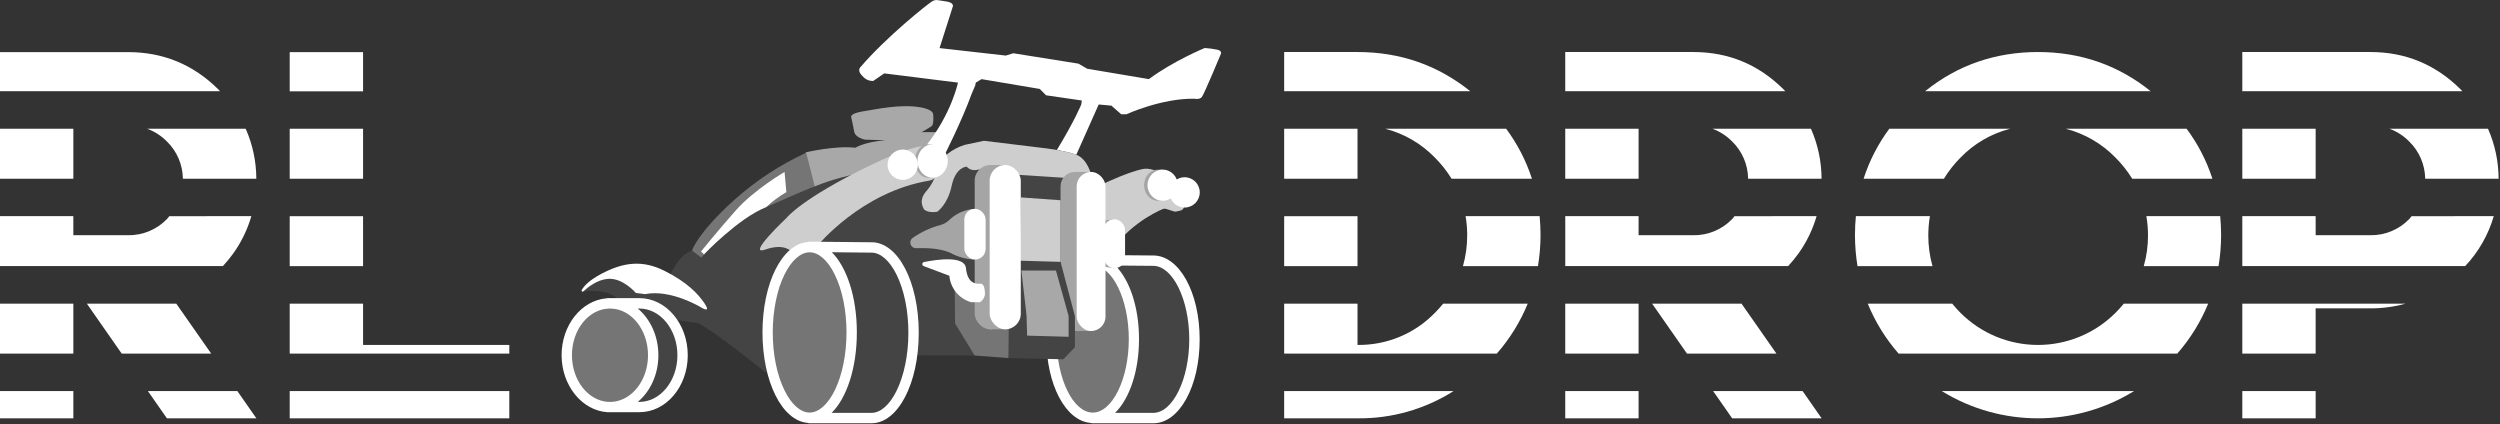 <svg xmlns="http://www.w3.org/2000/svg" width="165" height="28" viewBox="0 0 165 28">
    <rect x="0" y="0" width="165" height="28" fill="#333333" stroke="none"/>
    <g fill="none" fill-rule="evenodd">
        <path d="M0 0H185V48H0z" transform="translate(-10 -10)"/>
        <g fill-rule="nonzero" transform="translate(-10 -10) translate(10 10)">
            <path fill="#444" d="M41.997 20.021L43.285 20.359 43.99 20.782 44.648 21.692 44.956 22.568 45.05 23.617 44.827 24.774 44.383 25.694 43.53 26.564 42.122 26.982 41.818 26.716 42.54 25.194 43.019 23.502 42.963 22.471 42.274 20.782 41.818 20.03z"/>
            <path fill="#757575" d="M38.773 20.523s1.177-.502 1.26-.502c.082 0 1.717.502 1.717.502l.83.928.468 1.26-.057 1.736-.49 1.12-1.41 1.153h-1.855l-1.153-1.064-.672-1.927.224-1.612 1.138-1.594zM73.342 17.853L74.316 19.334 74.78 21.379 74.78 22.938 74.44 24.531 73.854 26.166 72.625 27.482 71.49 27.482 70.672 26.779 69.996 25.423 69.538 24.023 69.539 23.369 70.757 19.565 72.657 17.472z"/>
            <path fill="#444" d="M54.709 16.521L57.834 16.57 59.242 17.541 60.152 20.143 60.38 21.847 60.07 24.199 59.336 26.225 58.069 27.482 56.42 27.478 54.709 27.401 55.09 26.335 56.146 23.153 56.11 20.425 55.252 17.685zM73.342 17.321L76.506 17.367 77.933 18.276 78.853 20.714 79.084 22.31 78.772 24.515 78.027 26.414 76.745 27.591 75.076 27.587 73.342 27.516 73.728 26.517 74.799 23.534 74.759 20.979 73.892 18.41z"/>
            <path fill="#757575" d="M52.162 17.13L53.02 16.51 54.025 16.521 55.052 17.587 56.04 20.44 56.071 23.712 55.105 26.44 54.1 27.591 52.162 27.059 50.906 24.625 50.678 21.847 51.143 18.767z"/>
            <path fill="#A8A8A8" d="M53.188 10.055s1.902-.457 3.27-.305c0 0 .571-.38 1.978-.495l-1.337-.037s-.646-.114-.722-.532c-.075-.419-.19-.915-.19-.915s-.19-.266.76-.42c.95-.154 2.51-.495 3.802-.267 0 0 .8.115.84.456.04.342 0 .686-.076.762-.075.076-.684.42-.684.42h1.029l-.304.722-.465.216-1.89.66-1.79.88-2.167 1.028-2.13.494-.115-1.75.19-.917z"/>
            <path fill="#FFF" d="M70.954 10.396l1.56-3.5.839.076.646.57h.343s2.32-1.064 4.487-1.026c0 0 .343.075.494-.115.151-.19 1.26-2.853 1.26-2.853s.075-.19-.228-.266c-.278-.057-.558-.094-.84-.114 0 0-2.053.84-3.688 2.054l-4.07-.685-.582-.337-4.298-.685-.494.153-4.373-.494.875-2.74s.114-.266-.457-.342c-.57-.075-.646-.152-.912 0-.266.153-3.042 2.358-4.758 4.375 0 0-.151.19.077.457.228.267.42.42.797.42l.727-.501 4.867.609s-.42 2.052-2.107 4.165c-1.688 2.112.319.589.319.589h.912s1.14-2.24 1.787-4.032l.228-.532.038-.19.38-.229 3.841.647.42.42 2.358.342-.04.267s-.408 1.025-1.632 3.041c0 0 .76.038 1.224.456z"/>
            <path fill="#444" d="M72.088 11.767s-.228-1.26-1.065-1.561c-.837-.301-2.32-.456-2.32-.456l-3.767-.457-1.26.268c-.546.168-1.042.469-1.445.875-.609.645-1.94 1.331-1.94 1.331l-2.772.228-2.923 2.285-.724 1.82 1.902.305 2.396.19.98.807.612 1.476.647 2.66-.213 1.908 9.122.03c.23 0 .449-.091.61-.253.163-.162.254-.381.254-.61V16.14l1.906-4.374z"/>
            <path fill="#757575" d="M66.574 23.635L64.33 23.464 63.037 21.353 62.999 18.043 64.025 19.26 65.737 20.135 66.802 21.048z"/>
            <path fill="#CECECE" d="M72.074 11.722c-.05-.224-.312-1.244-1.055-1.516-.84-.304-2.32-.456-2.32-.456l-3.763-.457-1.26.268c-.41.127-.795.327-1.134.592l-.265.32-.531 1.104c-.121.345-.3.667-.532.95-.343.381-.533.76-.23 1.294 0 0 .268.266.875.152 0 0 .686-.457.952-1.712.265-1.254.988-1.26.988-1.26.127.14.305.222.494.228.305 0 .646-.168.951-.008.305.16 1.94.314 1.94.314l3.499.228 1.39-.04z"/>
            <path fill="#FFF" d="M76.12 16.862l-4.018-.035c-.042 0-.084.008-.123.023-1.646.13-2.916 2.52-2.916 5.532 0 3.011 1.27 5.4 2.916 5.53.039.016.08.024.123.024h4.018c1.715 0 3.058-2.432 3.058-5.537 0-3.106-1.347-5.533-3.058-5.537zm-6.378 5.518c0-2.63 1.086-4.852 2.38-4.852 1.293 0 2.379 2.222 2.379 4.852 0 2.631-1.088 4.851-2.38 4.851-1.291 0-2.379-2.221-2.379-4.85zm6.372 4.87h-2.519c.949-.93 1.58-2.742 1.58-4.87s-.626-3.92-1.567-4.856l2.505.022c1.287 0 2.379 2.222 2.379 4.851 0 2.63-1.09 4.853-2.378 4.853z"/>
            <path fill="#757575" d="M53.774 12.299l-.567-2.219c-1.744.804-3.357 1.866-4.785 3.151-2.358 2.13-2.737 3.27-2.737 3.27l.113.8 2.093-.684 3.27-2.55 2.613-1.768z"/>
            <path fill="#444" d="M44.255 18.084s.586-1.315 1.423-1.54l.609.456s1.96-2.363 4.02-3.22c2.06-.857 4.116-1.96 6.475-2.336 2.358-.377-4.221 4.107-4.221 4.107l-.47 1.465-1.43 4.28.113 3.344-.266-.076s-3.195-2.587-4.412-3.234l-1.592-.225-1.68-1.065-1.783-.02s-.536-1.046-2.55-.78l.152-.266.874-.647 2.7-.228 2.038-.015z"/>
            <path fill="#FFF" d="M46.463 16.787s2.281-2.396 4.106-3.119c.407-.376.853-.708 1.331-.988l-.119-1.332s-2.015 1.18-3.195 2.512c-1.18 1.333-2.319 2.738-2.319 2.738l.196.19zM45.392 23.444c0-2.076-1.433-3.766-3.193-3.766h-2.092c-.028 0-.055.004-.082.012-1.652.14-2.96 1.77-2.96 3.754s1.331 3.64 3.005 3.76h2.126c1.763.006 3.196-1.682 3.196-3.76zm-7.644 0c0-1.698 1.12-3.08 2.511-3.08s2.51 1.384 2.51 3.08c0 1.645-1.056 2.994-2.38 3.08h-.267c-1.321-.09-2.374-1.436-2.374-3.08zm4.45 3.08h-.104c.821-.681 1.359-1.808 1.359-3.08 0-1.27-.538-2.398-1.36-3.08h.106c1.383 0 2.51 1.384 2.51 3.08 0 1.697-1.127 3.082-2.51 3.082v-.002z"/>
            <path fill="#CECECE" d="M72.599 12.383c.014-.102.08-.19.175-.231.436-.206 1.752-.806 2.63-.994.934-.2 2.098.89 2.378 1.158.038.039.065.087.079.14l.28 1.074c.02.077.007.16-.034.228-.041.069-.108.118-.186.137l-.27.063c-.052.014-.106.014-.157 0l-.543-.172c-.067-.02-.14-.017-.204.01-.494.207-2.641 1.212-3.815 3.458-1.223 2.317-.473-3.789-.333-4.871z"/>
            <path fill="#FFF" d="M46.267 20.287s-1.977-1.216-3.689-.875l-.609-.075s-.855-1.008-1.843-.933c-.7.054-1.32.544-1.626.828-.025.023-.064.024-.091.003-.027-.022-.034-.06-.017-.09.14-.25.475-.64 1.316-1.082 1.444-.762 2.7-.914 4.144-.19 1.444.723 2.205 1.482 2.659 2.167.453.684-.244.247-.244.247z"/>
            <path fill="#CECECE" d="M61.888 11.23l-.086-1.15s.341-1.445-4.298.8c-4.64 2.244-5.59 3.5-5.59 3.5s-2.7 2.547-1.406 2.091c1.293-.456 1.749.153 1.749.153l1.692-.4s2.898-3.57 7.39-4.303c.335-.053.574-.353.55-.692z"/>
            <path fill="#FFF" d="M57.529 15.99l-4.106-.04c-.045 0-.09.01-.13.027-1.68.14-2.969 2.712-2.969 5.965 0 3.254 1.292 5.821 2.969 5.966.04.017.085.026.13.026h4.096c1.748 0 3.118-2.623 3.118-5.972s-1.363-5.968-3.108-5.973zM51.78 25.77c-.502-1.016-.778-2.38-.778-3.829 0-1.449.28-2.812.778-3.829.456-.927 1.06-1.459 1.656-1.459.596 0 1.2.532 1.655 1.46.501 1.016.778 2.38.778 3.828 0 1.45-.28 2.813-.778 3.83-.456.926-1.06 1.458-1.655 1.458s-1.201-.532-1.656-1.459zm5.738 1.479h-2.631c.998-.98 1.665-2.97 1.665-5.308 0-2.338-.662-4.303-1.651-5.293l2.618.025c.595 0 1.2.53 1.656 1.457.501 1.018.778 2.38.778 3.83 0 1.451-.28 2.812-.778 3.83-.453.927-1.058 1.459-1.657 1.459z"/>
            <rect width="1.902" height="10.499" x="69.996" y="11.348" fill="#A5A5A5" rx=".951"/>
            <path fill="#A5A5A5" d="M62.125 10.625c0-.474-.238-.878-.571-1.035v2.07c.333-.156.57-.56.57-1.035zM60.375 10.625c0 .61.392 1.103.875 1.103V9.52c-.483 0-.875.496-.875 1.105zM61.554 9.52h-.304c.105 0 .209.024.304.069V9.52zM61.554 11.728v-.069c-.095.045-.199.069-.304.069h.304z"/>
            <path fill="#A5A5A5" d="M61.25 9.52v2.208c.105 0 .209-.024.304-.069V9.59c-.095-.045-.199-.069-.304-.07z"/>
            <ellipse cx="61.554" cy="10.625" fill="#FFF" rx="1" ry="1.103"/>
            <path fill="#A5A5A5" d="M77.297 12.223c.014-.408-.215-.786-.582-.963v1.927c.367-.178.595-.556.582-.964zM75.51 12.223c0 .56.4 1.027.894 1.027V11.2c-.494 0-.894.455-.894 1.023z"/>
            <path fill="#A5A5A5" d="M76.715 11.2h-.311c.107 0 .212.022.31.064V11.2zM76.715 13.25v-.063c-.099.041-.204.063-.311.063h.31z"/>
            <path fill="#A5A5A5" d="M76.404 11.2v2.05c.107 0 .212-.022.31-.063V11.26c-.098-.041-.204-.061-.31-.06z"/>
            <ellipse cx="76.737" cy="12.223" fill="#FFF" rx="1" ry="1.028"/>
            <path fill="#A5A5A5" d="M78.485 12.698c.013-.24-.108-.466-.314-.588v1.177c.206-.123.327-.35.314-.589zM77.532 12.698c0 .347.215.629.48.629v-1.26c-.272.004-.48.285-.48.631z"/>
            <path fill="#A5A5A5" d="M78.171 12.07h-.166c.058.001.115.014.166.04v-.04zM78.171 13.327v-.04c-.051.026-.108.04-.166.04h.166z"/>
            <path fill="#A5A5A5" d="M78.005 12.07v1.26c.058 0 .115-.013.166-.038V12.11c-.051-.026-.108-.039-.166-.04z"/>
            <circle cx="78.184" cy="12.698" r="1" fill="#FFF"/>
            <path fill="#A5A5A5" d="M60.024 10.872c.01-.31-.164-.596-.443-.73v1.461c.28-.134.454-.42.443-.73zM58.664 10.872c0 .432.305.78.68.78v-1.56c-.375 0-.68.35-.68.78z"/>
            <path fill="#A5A5A5" d="M59.58 10.093h-.242c.082 0 .162.016.237.049l.006-.05zM59.58 11.652v-.049c-.074.033-.155.05-.236.05h.237z"/>
            <path fill="#A5A5A5" d="M59.338 10.093v1.56c.082 0 .162-.017.237-.05v-1.461c-.075-.033-.155-.05-.237-.05z"/>
            <circle cx="59.581" cy="10.872" r="1" fill="#FFF"/>
            <rect width="2.053" height="10.842" x="64.33" y="10.892" fill="#A5A5A5" rx="1.027"/>
            <path fill="#A5A5A5" d="M65.318 10.892L66.346 10.892 66.383 21.732 65.318 21.734zM73.532 14.468L72.582 14.581 72.695 17.587 73.532 17.7zM72.033 21.847L70.946 21.847 70.946 11.348 72.011 11.348z"/>
            <rect width="1.902" height="10.499" x="71.061" y="11.348" fill="#FFF" rx=".951"/>
            <path fill="#A5A5A5" d="M62.697 16.674c.487.27 1.028.426 1.583.456v-3.344c-.606.048-1.178.304-1.618.724-.164.163-.367.28-.59.34-.66.174-1.284.464-1.842.858-.13.096-.184.266-.132.42.053.153.198.255.36.252.7-.025 1.59.01 2.24.294z"/>
            <rect width="1.406" height="3.347" x="63.646" y="13.783" fill="#FFF" rx=".703"/>
            <rect width="1.406" height="3.234" x="72.848" y="14.468" fill="#FFF" rx=".703"/>
            <path fill="#FFF" d="M62.657 18.2c.072.824.645 1.518 1.44 1.746h.57c.203-.12.332-.335.342-.571 0 0 0-.647-.266-.647s-.874.075-.99-1.028c-.086-.84-1.887-.58-2.763-.407-.064.01-.113.063-.118.127-.005.065.035.125.097.144l1.688.636z"/>
            <path fill="#444" d="M67.372 17.191L69.996 17.282 70.946 20.87 70.946 22.912 70.186 23.712 66.556 23.632 66.574 21.809z"/>
            <path fill="#CECECE" d="M69.996 17.282L69.996 13.216 67.372 13.028 67.296 17.206z"/>
            <path fill="#A8A8A8" d="M67.411 17.853L69.692 17.853 70.529 20.859 70.529 22.228 67.79 22.151 67.752 20.821z"/>
            <rect width="2.053" height="10.842" x="65.318" y="10.892" fill="#FFF" rx="1.027"/>
            <path fill="#FFF" d="M147.992 8.498H152.833V11.795H147.992zM162.513 6.02c-.03-.032-.057-.066-.088-.097-1.658-1.66-3.651-2.49-5.98-2.489h-8.453V6.02h14.521zM147.992 20.04v3.297h4.84v-2.985h3.613c.787.002 1.571-.103 2.33-.312h-10.783zM147.992 25.809H152.833V27.608H147.992zM159.167 14.269c-.056.063-.1.13-.16.192-.67.692-1.598 1.077-2.562 1.064h-3.612v-1.26h-4.841v3.297h14.711c.881-.934 1.527-2.064 1.886-3.297l-5.422.004zM157.711 8.498c.489.182.93.469 1.296.84.663.647 1.043 1.53 1.056 2.457h4.845c-.004-1.136-.242-2.259-.7-3.298l-6.497.001zM127.268 15.525c.001-.423.037-.844.107-1.26h-4.887c-.04.411-.06.828-.06 1.26.001.683.058 1.366.167 2.04h4.949c-.186-.664-.279-1.35-.276-2.04zM124.695 8.498c-.743.999-1.317 2.113-1.698 3.298h5.301c.309-.504.675-.971 1.092-1.391.897-.927 2.033-1.587 3.282-1.907h-7.977zM140.173 20.04c-.17.205-.35.408-.547.604-1.358 1.359-3.199 2.122-5.119 2.122s-3.761-.763-5.118-2.122c-.196-.196-.374-.399-.543-.604h-5.575c.492 1.204 1.18 2.318 2.037 3.297H143.7c.858-.979 1.547-2.093 2.04-3.297h-5.568zM141.768 15.525c.003.69-.09 1.377-.28 2.04h4.935c.112-.674.169-1.357.17-2.04 0-.42-.02-.84-.06-1.26h-4.872c.07.416.106.837.107 1.26zM136.343 8.498c1.248.324 2.383.983 3.283 1.907.419.42.788.887 1.1 1.391h5.293c-.384-1.185-.959-2.299-1.702-3.298h-7.974zM128.154 25.809c3.892 2.4 8.804 2.4 12.696 0h-12.696zM141.946 6.02c-2.137-1.718-4.618-2.586-7.44-2.586-2.82 0-5.318.868-7.448 2.586h14.888zM103.306 8.498H108.147V11.795H103.306zM114.478 14.269c-.054.063-.098.13-.158.192-.671.693-1.599 1.078-2.564 1.064h-3.609v-1.26h-4.84v3.297h14.71c.24-.26.465-.533.674-.82.54-.75.947-1.589 1.205-2.477l-5.418.004zM108.147 20.04L103.306 20.04 103.306 20.352 103.306 23.337 108.147 23.337zM117.829 6.02c-.032-.032-.058-.066-.09-.097-1.658-1.66-3.651-2.49-5.98-2.489h-8.453V6.02h14.523zM103.306 25.809H108.147V27.608H103.306zM113.066 25.809L114.323 27.609 120.227 27.609 118.971 25.809zM113.027 8.498c.488.182.93.469 1.296.84.662.647 1.041 1.53 1.054 2.457h4.846c-.004-1.136-.242-2.259-.7-3.298l-6.496.001zM114.94 20.04L109.039 20.04 111.341 23.337 117.244 23.337zM95.252 20.04c-.172.21-.354.412-.546.604-1.338 1.381-3.187 2.149-5.11 2.121V20.04h-4.841v3.297H98.79c.858-.979 1.547-2.093 2.04-3.297h-5.578zM96.835 15.525c.002.69-.092 1.377-.28 2.04h4.95c.112-.674.169-1.357.17-2.04 0-.42-.02-.84-.06-1.26H96.73c.07.416.105.837.106 1.26zM84.755 14.269H89.596V17.566H84.755zM84.755 25.809v1.8h4.842c2.244.027 4.447-.598 6.342-1.8H84.755zM97.035 6.02c-2.136-1.718-4.618-2.586-7.438-2.586h-4.842V6.02h12.28zM91.43 8.498c1.246.323 2.38.983 3.276 1.907.42.42.787.886 1.098 1.391h5.304c-.384-1.185-.959-2.299-1.702-3.298H91.43zM84.755 8.498H89.596V11.795H84.755zM19.121 3.44H23.962V6.026H19.121zM19.121 20.04L19.121 23.337 33.614 23.337 33.614 22.767 23.962 22.767 23.962 20.04zM19.121 8.498H23.962V11.795H19.121zM19.121 14.269H23.962V17.566H19.121zM19.121 25.809H33.614V27.608H19.121zM11.175 14.269c-.055.063-.098.13-.158.192-.672.693-1.6 1.078-2.564 1.064H4.84v-1.26H0v3.297h14.71c.24-.26.466-.533.675-.82.54-.75.947-1.589 1.205-2.477l-5.415.004zM0 8.498H4.841V11.795H0zM4.841 20.04L0 20.04 0 20.352 0 23.337 4.841 23.337zM14.523 6.02c-.033-.032-.058-.066-.09-.097-1.658-1.656-3.651-2.484-5.98-2.483H0v2.58h14.523zM0 25.809H4.841V27.608H0zM11.634 20.04L5.732 20.04 8.033 23.337 13.938 23.337zM9.76 25.809L11.017 27.609 16.921 27.609 15.665 25.809zM9.72 8.498c.489.182.931.469 1.297.84.662.647 1.041 1.53 1.054 2.457h4.846c-.004-1.136-.242-2.259-.7-3.298l-6.496.001z"/>
        </g>
    </g>
</svg>
